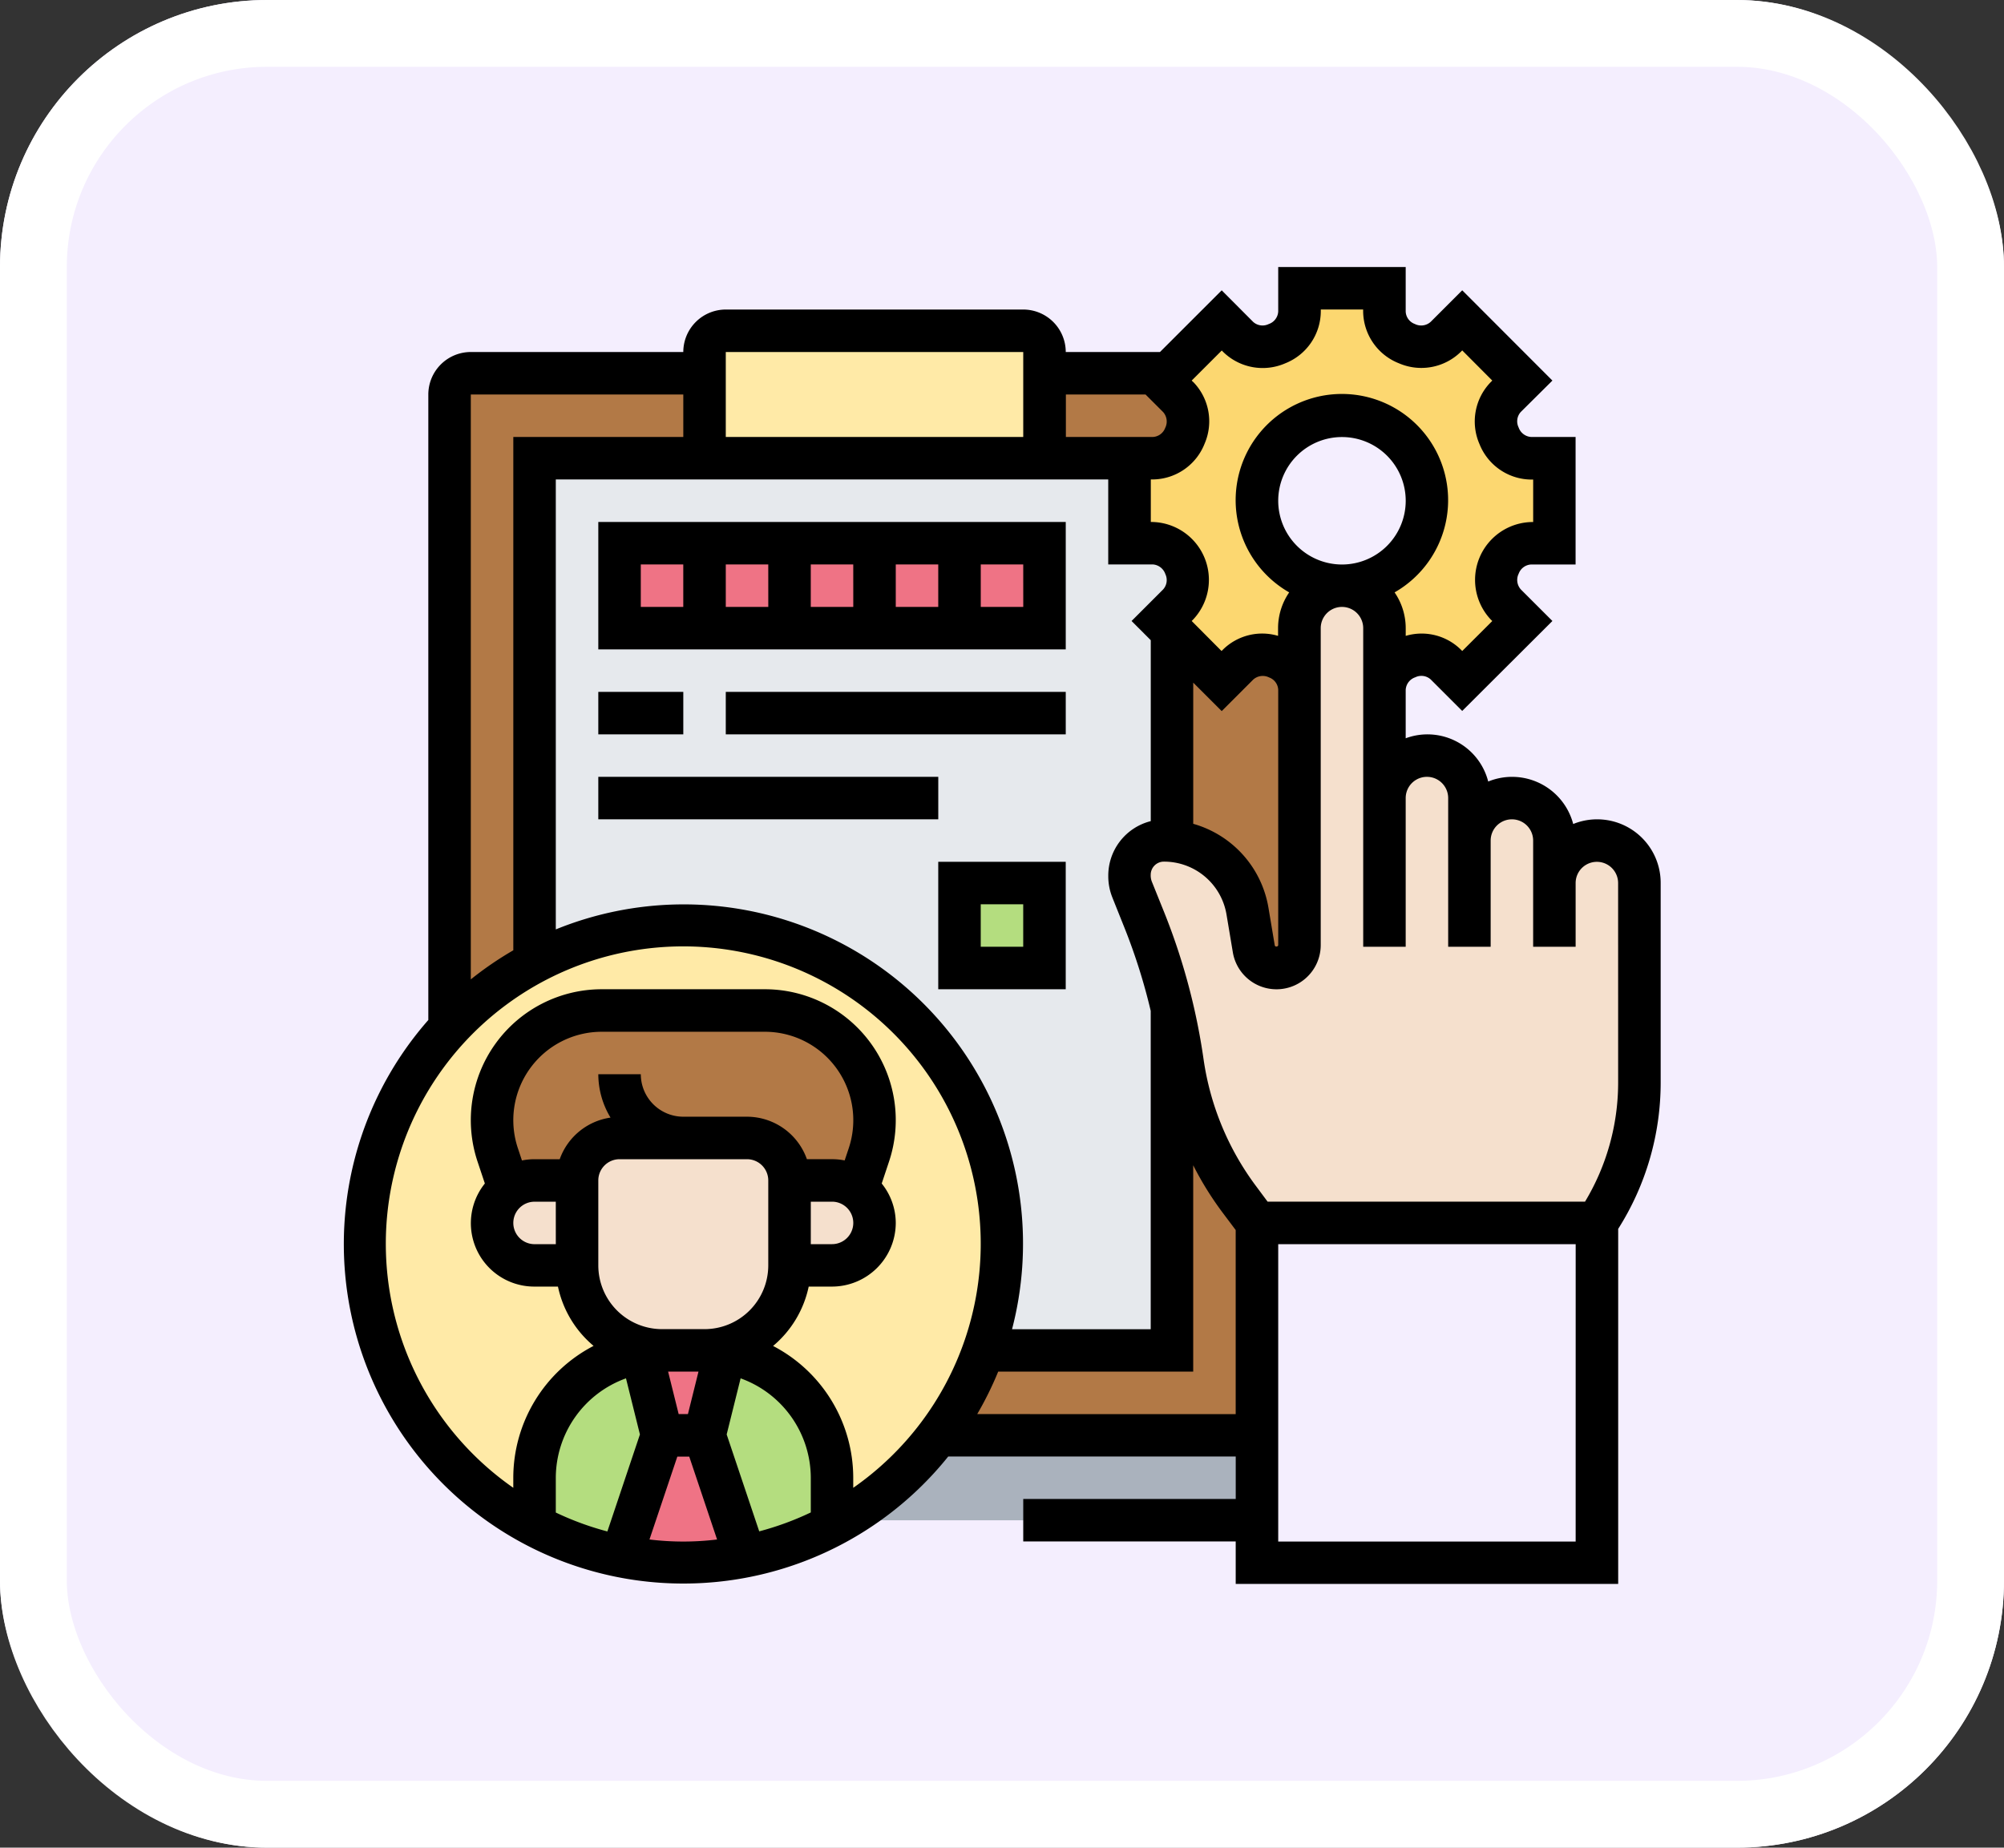 <svg xmlns="http://www.w3.org/2000/svg" width="90" height="83" viewBox="0 0 90 83">
  <rect x="0" y="0" width="90" height="83" fill="#333333" stroke="none"/>
  <g id="_21" data-name="21" transform="translate(-334.621 -1399.423)">
    <g id="Rectángulo_401341" data-name="Rectángulo 401341" transform="translate(334.621 1399.423)" fill="#f4eefe" stroke="#fff" stroke-width="3">
      <rect width="90" height="83" rx="12" stroke="none"/>
      <rect x="1.5" y="1.5" width="87" height="80" rx="10.5" fill="none"/>
    </g>
    <g id="job-description_3896637" transform="translate(350.04 1411.419)">
      <g id="Grupo_1101758" data-name="Grupo 1101758" transform="translate(0.954 0.954)">
        <g id="Grupo_1101734" data-name="Grupo 1101734" transform="translate(15.268 1.908)">
          <path id="Trazado_875847" data-name="Trazado 875847" d="M32.268,4.908V8.725H17V3.954A.957.957,0,0,1,17.954,3H31.313a.957.957,0,0,1,.954.954Z" transform="translate(-17 -3)" fill="#ffeaa7"/>
        </g>
        <g id="Grupo_1101735" data-name="Grupo 1101735" transform="translate(21.451 51.528)">
          <path id="Trazado_875848" data-name="Trazado 875848" d="M42.107,55v3.817H23.48A14.384,14.384,0,0,0,27.793,55Z" transform="translate(-23.48 -55)" fill="#aab2bd"/>
        </g>
        <g id="Grupo_1101736" data-name="Grupo 1101736" transform="translate(36.261 15.411)">
          <path id="Trazado_875849" data-name="Trazado 875849" d="M41.968,18.648a1.58,1.58,0,0,1,1.737-.315.033.033,0,0,1,.019.01,1.581,1.581,0,0,1,1,1.441v11.46a1.033,1.033,0,0,1-2.052.172L42.4,29.736A3.82,3.82,0,0,0,39,26.568V17.15l2.233,2.233Z" transform="translate(-39 -17.15)" fill="#b27946"/>
        </g>
        <g id="Grupo_1101737" data-name="Grupo 1101737" transform="translate(25.764 32.301)">
          <path id="Trazado_875850" data-name="Trazado 875850" d="M42.313,44.535v9.542H28a14.4,14.4,0,0,0,2.042-3.817H38.5V34.85c.191.811.344,1.632.468,2.462a13.355,13.355,0,0,0,2.548,6.155Z" transform="translate(-28 -34.85)" fill="#b27946"/>
        </g>
        <g id="Grupo_1101738" data-name="Grupo 1101738" transform="translate(30.535 3.817)">
          <path id="Trazado_875851" data-name="Trazado 875851" d="M38.993,6.059A1.58,1.58,0,0,1,39.307,7.8a.033.033,0,0,1-.01.019,1.581,1.581,0,0,1-1.441,1H33V5h5.582l-.324.324Z" transform="translate(-33 -5)" fill="#b27946"/>
        </g>
        <g id="Grupo_1101739" data-name="Grupo 1101739" transform="translate(3.817 3.817)">
          <path id="Trazado_875852" data-name="Trazado 875852" d="M5,34.39V5.954A.957.957,0,0,1,5.954,5h10.5V8.817H8.817V31.461A14.322,14.322,0,0,0,5.01,34.4Z" transform="translate(-5 -5)" fill="#b27946"/>
        </g>
        <g id="Grupo_1101740" data-name="Grupo 1101740" transform="translate(7.634 7.634)">
          <path id="Trazado_875853" data-name="Trazado 875853" d="M9,31.644V9H35.718v3.817h1.04a1.581,1.581,0,0,1,1.441,1,.033.033,0,0,1,.01.019,1.58,1.58,0,0,1-.315,1.737l-.735.735.468.468V26.2c-.115-.01-.239-.019-.363-.019a1.539,1.539,0,0,0-1.546,1.546v.057a1.591,1.591,0,0,0,.115.592l.563,1.412a27.414,27.414,0,0,1,1.231,3.884V49.078H29.172a14.16,14.16,0,0,0,.821-4.771A14.318,14.318,0,0,0,9,31.644Zm22.9.258V28.085H28.085V31.9Zm0-15.268V12.817H12.817v3.817H31.9Z" transform="translate(-9 -9)" fill="#e6e9ed"/>
        </g>
        <g id="Grupo_1101741" data-name="Grupo 1101741" transform="translate(26.718 26.718)">
          <path id="Trazado_875854" data-name="Trazado 875854" d="M29,29h3.817v3.817H29Z" transform="translate(-29 -29)" fill="#b4dd7f"/>
        </g>
        <g id="Grupo_1101742" data-name="Grupo 1101742" transform="translate(0 28.627)">
          <path id="Trazado_875855" data-name="Trazado 875855" d="M17.193,50.161a5.862,5.862,0,0,0-.926-.076,3.816,3.816,0,0,0,3.817-3.817h1.908A1.922,1.922,0,0,0,23.9,44.359a1.934,1.934,0,0,0-.763-1.527l.515-1.536a5.006,5.006,0,0,0,.248-1.555,4.924,4.924,0,0,0-4.924-4.924H11.649a4.919,4.919,0,0,0-4.924,4.924A5.006,5.006,0,0,0,6.973,41.3l.515,1.536a1.934,1.934,0,0,0-.763,1.527,1.922,1.922,0,0,0,1.908,1.908h1.908a3.816,3.816,0,0,0,3.817,3.817,5.862,5.862,0,0,0-.926.076,5.727,5.727,0,0,0-4.8,5.649v2.166A14.315,14.315,0,1,1,29.627,45.313a14.16,14.16,0,0,1-.821,4.771,14.284,14.284,0,0,1-6.355,7.634h-.458V55.81a5.727,5.727,0,0,0-4.8-5.649Z" transform="translate(-1 -31)" fill="#ffeaa7"/>
        </g>
        <g id="Grupo_1101743" data-name="Grupo 1101743" transform="translate(15.268 47.788)">
          <path id="Trazado_875856" data-name="Trazado 875856" d="M22.725,58.637V58.9a14.217,14.217,0,0,1-3.893,1.384L17,54.821l.926-3.741a5.727,5.727,0,0,1,4.8,5.649Z" transform="translate(-17 -51.08)" fill="#b4dd7f"/>
        </g>
        <g id="Grupo_1101744" data-name="Grupo 1101744" transform="translate(7.634 47.788)">
          <path id="Trazado_875857" data-name="Trazado 875857" d="M13.8,51.08l.926,3.741-1.832,5.458A14.217,14.217,0,0,1,9,58.9V56.729A5.727,5.727,0,0,1,13.8,51.08Z" transform="translate(-9 -51.08)" fill="#b4dd7f"/>
        </g>
        <g id="Grupo_1101745" data-name="Grupo 1101745" transform="translate(11.527 51.528)">
          <path id="Trazado_875858" data-name="Trazado 875858" d="M16.821,55l1.832,5.458a14.663,14.663,0,0,1-5.573,0L14.912,55Z" transform="translate(-13.08 -55)" fill="#ef7385"/>
        </g>
        <g id="Grupo_1101746" data-name="Grupo 1101746" transform="translate(12.434 47.711)">
          <path id="Trazado_875859" data-name="Trazado 875859" d="M16.864,51a5.861,5.861,0,0,1,.926.076l-.926,3.741H14.956l-.926-3.741A5.861,5.861,0,0,1,14.956,51Z" transform="translate(-14.03 -51)" fill="#ef7385"/>
        </g>
        <g id="Grupo_1101747" data-name="Grupo 1101747" transform="translate(19.085 40.078)">
          <path id="Trazado_875860" data-name="Trazado 875860" d="M24.054,43.382a1.934,1.934,0,0,1,.763,1.527,1.922,1.922,0,0,1-1.908,1.908H21V43h1.908A1.92,1.92,0,0,1,24.054,43.382Z" transform="translate(-21 -43)" fill="#f5e0cd"/>
        </g>
        <g id="Grupo_1101748" data-name="Grupo 1101748" transform="translate(5.725 40.078)">
          <path id="Trazado_875861" data-name="Trazado 875861" d="M10.817,43v3.817H8.908A1.922,1.922,0,0,1,7,44.908,1.908,1.908,0,0,1,8.908,43Z" transform="translate(-7 -43)" fill="#f5e0cd"/>
        </g>
        <g id="Grupo_1101749" data-name="Grupo 1101749" transform="translate(9.542 38.169)">
          <path id="Trazado_875862" data-name="Trazado 875862" d="M20.542,42.908v3.817a3.816,3.816,0,0,1-3.817,3.817H14.817A3.816,3.816,0,0,1,11,46.725V42.908A1.914,1.914,0,0,1,12.908,41h5.725A1.914,1.914,0,0,1,20.542,42.908Z" transform="translate(-11 -41)" fill="#f5e0cd"/>
        </g>
        <g id="Grupo_1101750" data-name="Grupo 1101750" transform="translate(5.725 32.444)">
          <path id="Trazado_875863" data-name="Trazado 875863" d="M11.924,35h7.328a4.924,4.924,0,0,1,4.924,4.924,5.006,5.006,0,0,1-.248,1.555l-.515,1.536a1.92,1.92,0,0,0-1.145-.382H20.359a1.914,1.914,0,0,0-1.908-1.908H12.725a1.914,1.914,0,0,0-1.908,1.908H8.908a1.92,1.92,0,0,0-1.145.382l-.515-1.536A5.006,5.006,0,0,1,7,39.924,4.919,4.919,0,0,1,11.924,35Z" transform="translate(-7 -35)" fill="#b27946"/>
        </g>
        <g id="Grupo_1101751" data-name="Grupo 1101751" transform="translate(19.085 11.451)">
          <path id="Trazado_875864" data-name="Trazado 875864" d="M21,13h3.817v3.817H21Z" transform="translate(-21 -13)" fill="#ef7385"/>
        </g>
        <g id="Grupo_1101752" data-name="Grupo 1101752" transform="translate(26.718 11.451)">
          <path id="Trazado_875865" data-name="Trazado 875865" d="M29,13h3.817v3.817H29Z" transform="translate(-29 -13)" fill="#ef7385"/>
        </g>
        <g id="Grupo_1101753" data-name="Grupo 1101753" transform="translate(15.268 11.451)">
          <path id="Trazado_875866" data-name="Trazado 875866" d="M17,13h3.817v3.817H17Z" transform="translate(-17 -13)" fill="#ef7385"/>
        </g>
        <g id="Grupo_1101754" data-name="Grupo 1101754" transform="translate(22.901 11.451)">
          <path id="Trazado_875867" data-name="Trazado 875867" d="M25,13h3.817v3.817H25Z" transform="translate(-25 -13)" fill="#ef7385"/>
        </g>
        <g id="Grupo_1101755" data-name="Grupo 1101755" transform="translate(11.451 11.451)">
          <path id="Trazado_875868" data-name="Trazado 875868" d="M13,13h3.817v3.817H13Z" transform="translate(-13 -13)" fill="#ef7385"/>
        </g>
        <g id="Grupo_1101756" data-name="Grupo 1101756" transform="translate(34.352)">
          <path id="Trazado_875869" data-name="Trazado 875869" d="M43.613,17.594a1.58,1.58,0,0,0-1.737.315l-.735.735-2.233-2.233-.468-.468.735-.735a1.58,1.58,0,0,0,.315-1.737.033.033,0,0,0-.01-.019,1.581,1.581,0,0,0-1.441-1H37V8.634h1.04a1.581,1.581,0,0,0,1.441-1,.033.033,0,0,0,.01-.019,1.58,1.58,0,0,0-.315-1.737l-.735-.735.324-.324,2.376-2.376.735.735a1.58,1.58,0,0,0,1.737.315.033.033,0,0,0,.019-.01,1.581,1.581,0,0,0,1-1.441V1h3.817V2.04a1.581,1.581,0,0,0,1,1.441.033.033,0,0,0,.019.01,1.58,1.58,0,0,0,1.737-.315l.735-.735,2.7,2.7-.735.735a1.58,1.58,0,0,0-.315,1.737.033.033,0,0,0,.01.019,1.581,1.581,0,0,0,1.441,1h1.04v3.817h-1.04a1.581,1.581,0,0,0-1.441,1,.033.033,0,0,0-.01.019,1.58,1.58,0,0,0,.315,1.737l.735.735-2.7,2.7-.735-.735a1.58,1.58,0,0,0-1.737-.315.033.033,0,0,0-.019.01,1.581,1.581,0,0,0-1,1.441V16.268a1.922,1.922,0,0,0-1.908-1.908,3.817,3.817,0,1,0-3.817-3.817,3.816,3.816,0,0,0,3.817,3.817,1.914,1.914,0,0,0-1.908,1.908v2.777a1.581,1.581,0,0,0-1-1.441.033.033,0,0,0-.019-.01Z" transform="translate(-37 -1)" fill="#fcd770"/>
        </g>
        <g id="Grupo_1101757" data-name="Grupo 1101757" transform="translate(34.352 13.359)">
          <path id="Trazado_875870" data-name="Trazado 875870" d="M56.085,28.359a1.914,1.914,0,0,1,1.908-1.908A1.922,1.922,0,0,1,59.9,28.359v8.96a11.4,11.4,0,0,1-1.908,6.307H42.725l-.8-1.069A13.355,13.355,0,0,1,39.376,36.4c-.124-.83-.277-1.651-.468-2.462a27.413,27.413,0,0,0-1.231-3.884l-.563-1.412A1.591,1.591,0,0,1,37,28.054V28a1.539,1.539,0,0,1,1.546-1.546c.124,0,.248.01.363.019a3.82,3.82,0,0,1,3.4,3.168l.277,1.679a1.033,1.033,0,0,0,2.052-.172V16.908A1.914,1.914,0,0,1,46.542,15a1.922,1.922,0,0,1,1.908,1.908v7.634a1.914,1.914,0,0,1,1.908-1.908,1.922,1.922,0,0,1,1.908,1.908v1.908a1.914,1.914,0,0,1,1.908-1.908,1.922,1.922,0,0,1,1.908,1.908Z" transform="translate(-37 -15)" fill="#f5e0cd"/>
        </g>
      </g>
      <g id="Grupo_1101759" data-name="Grupo 1101759" transform="translate(0 0)">
        <path id="Trazado_875871" data-name="Trazado 875871" d="M59.162,27.673a2.853,2.853,0,0,0-3.928-2.653,2.838,2.838,0,0,0-3.817-1.908,2.815,2.815,0,0,0-3.706-1.943V19a.63.63,0,0,1,.432-.571.621.621,0,0,1,.694.1l1.412,1.412L54.3,15.9l-1.413-1.412a.637.637,0,0,1-.1-.716.626.626,0,0,1,.561-.41h1.993V7.634H53.352a.638.638,0,0,1-.571-.432.624.624,0,0,1,.1-.693L54.3,5.1,50.25,1.045,48.837,2.458a.635.635,0,0,1-.716.1.62.62,0,0,1-.41-.562V0H41.986V1.992a.63.63,0,0,1-.432.571.626.626,0,0,1-.694-.1L39.448,1.046,36.676,3.817H32.444a1.91,1.91,0,0,0-1.908-1.908H17.176a1.91,1.91,0,0,0-1.908,1.908H5.725A1.91,1.91,0,0,0,3.817,5.725v28.1a15.249,15.249,0,1,0,23.35,19.607H40.078v1.908H30.535v1.908h9.542v1.908H57.254V43.208a12.272,12.272,0,0,0,1.908-6.572Zm-24.628.64.566,1.415a26.532,26.532,0,0,1,1.16,3.687v14.3H30.032a15.239,15.239,0,0,0-20.49-17.96V9.542h24.81v3.817h1.993a.638.638,0,0,1,.571.432.626.626,0,0,1-.1.693L35.4,15.9l.862.863v8.128a2.522,2.522,0,0,0-1.908,2.476,2.552,2.552,0,0,0,.182.949Zm3.635-9.644,1.279,1.279,1.412-1.412a.637.637,0,0,1,.716-.1.618.618,0,0,1,.41.561V30.456c0,.08-.142.1-.156.012l-.281-1.678a4.732,4.732,0,0,0-3.38-3.779ZM41.986,10.5a2.863,2.863,0,1,1,2.863,2.863A2.866,2.866,0,0,1,41.986,10.5ZM38.161,5.159,38.1,5.1l1.351-1.351.063.064a2.536,2.536,0,0,0,2.794.509,2.524,2.524,0,0,0,1.59-2.324V1.908H45.8v.084A2.532,2.532,0,0,0,47.41,4.325a2.533,2.533,0,0,0,2.777-.517l.063-.063L51.6,5.1l-.064.064a2.535,2.535,0,0,0-.509,2.793,2.524,2.524,0,0,0,2.324,1.59h.085v1.908h-.085a2.6,2.6,0,0,0-1.815,4.384l.064.063L50.25,17.249l-.063-.064a2.512,2.512,0,0,0-2.475-.616v-.346a2.844,2.844,0,0,0-.5-1.608,4.771,4.771,0,1,0-4.733,0,2.844,2.844,0,0,0-.5,1.608v.345a2.511,2.511,0,0,0-2.475.618l-.063.063L38.1,15.9l.064-.064a2.6,2.6,0,0,0-1.815-4.383h-.085V9.542h.085a2.53,2.53,0,0,0,2.331-1.608,2.53,2.53,0,0,0-.516-2.776Zm-2.133.567.783.782a.637.637,0,0,1,.1.716.626.626,0,0,1-.561.41h-3.9V5.725ZM30.535,3.817V7.634H17.176V3.817ZM15.268,5.725V7.634H7.634V30.693A15.367,15.367,0,0,0,5.725,32V5.725ZM11.451,44.849V41.032a.955.955,0,0,1,.954-.954H18.13a.955.955,0,0,1,.954.954v3.817a2.866,2.866,0,0,1-2.863,2.863H14.313A2.866,2.866,0,0,1,11.451,44.849Zm-1.908-.954H8.588a.954.954,0,0,1,0-1.908h.954Zm.176-3.817H8.588a2.838,2.838,0,0,0-.566.057l-.184-.553a3.972,3.972,0,0,1,3.767-5.229H18.93A3.973,3.973,0,0,1,22.7,39.579l-.185.554a2.911,2.911,0,0,0-.566-.056h-1.13a2.859,2.859,0,0,0-2.687-1.908H15.268a1.91,1.91,0,0,1-1.908-1.908H11.451A3.78,3.78,0,0,0,12,38.209,2.856,2.856,0,0,0,9.718,40.078Zm11.275,1.908h.954a.954.954,0,0,1,0,1.908h-.954Zm0,13.96a13.3,13.3,0,0,1-2.316.85l-1.462-4.354.626-2.52a4.763,4.763,0,0,1,3.152,4.469ZM15.06,51.528l-.474-1.908h1.364l-.474,1.908Zm-1.74.914L11.858,56.8a13.22,13.22,0,0,1-2.316-.85V54.391a4.763,4.763,0,0,1,3.152-4.469Zm.429,4.719L15,53.437h.535l1.25,3.724a12.49,12.49,0,0,1-3.035,0ZM22.9,54.842v-.451A6.682,6.682,0,0,0,19.3,48.467,4.758,4.758,0,0,0,20.9,45.8h1.051A2.866,2.866,0,0,0,24.81,42.94a2.834,2.834,0,0,0-.631-1.77l.329-.988a5.88,5.88,0,0,0-5.578-7.739H11.605a5.881,5.881,0,0,0-5.578,7.74l.329.986A2.847,2.847,0,0,0,8.588,45.8H9.639a4.751,4.751,0,0,0,1.6,2.664,6.682,6.682,0,0,0-3.606,5.924v.451a13.359,13.359,0,1,1,15.268,0Zm5.568-3.314a15.273,15.273,0,0,0,.942-1.908h8.758V40.35a14.464,14.464,0,0,0,1.3,2.1l.608.81v8.27Zm26.876,5.725H41.986V43.894H55.345Zm1.908-20.616a10.368,10.368,0,0,1-1.487,5.348H41.509L41,41.3a12.49,12.49,0,0,1-2.368-5.721,28.622,28.622,0,0,0-1.755-6.563L36.307,27.6a.752.752,0,0,1-.047-.3.59.59,0,0,1,.59-.59A2.845,2.845,0,0,1,39.666,29.1l.281,1.678a1.987,1.987,0,0,0,3.948-.326V16.222a.954.954,0,1,1,1.908,0V30.535h1.908v-6.68a.954.954,0,1,1,1.908,0v6.68h1.908V25.764a.954.954,0,0,1,1.908,0v4.771h1.908V27.673a.954.954,0,1,1,1.908,0Z" transform="translate(0 0)"/>
        <path id="Trazado_875872" data-name="Trazado 875872" d="M12,17.725H32.993V12H12Zm11.451-1.908H21.542V13.908h1.908Zm1.908-1.908h1.908v1.908H25.359Zm-5.725,1.908H17.725V13.908h1.908Zm11.451,0H29.176V13.908h1.908ZM13.908,13.908h1.908v1.908H13.908Z" transform="translate(-0.549 -0.549)"/>
        <path id="Trazado_875873" data-name="Trazado 875873" d="M12,20h3.817v1.908H12Z" transform="translate(-0.549 -0.915)"/>
        <path id="Trazado_875874" data-name="Trazado 875874" d="M18,20H33.268v1.908H18Z" transform="translate(-0.824 -0.915)"/>
        <path id="Trazado_875875" data-name="Trazado 875875" d="M12,24H27.268v1.908H12Z" transform="translate(-0.549 -1.099)"/>
        <path id="Trazado_875876" data-name="Trazado 875876" d="M28,33.725h5.725V28H28Zm1.908-3.817h1.908v1.908H29.908Z" transform="translate(-1.282 -1.282)"/>
      </g>
    </g>
  </g>
</svg>

